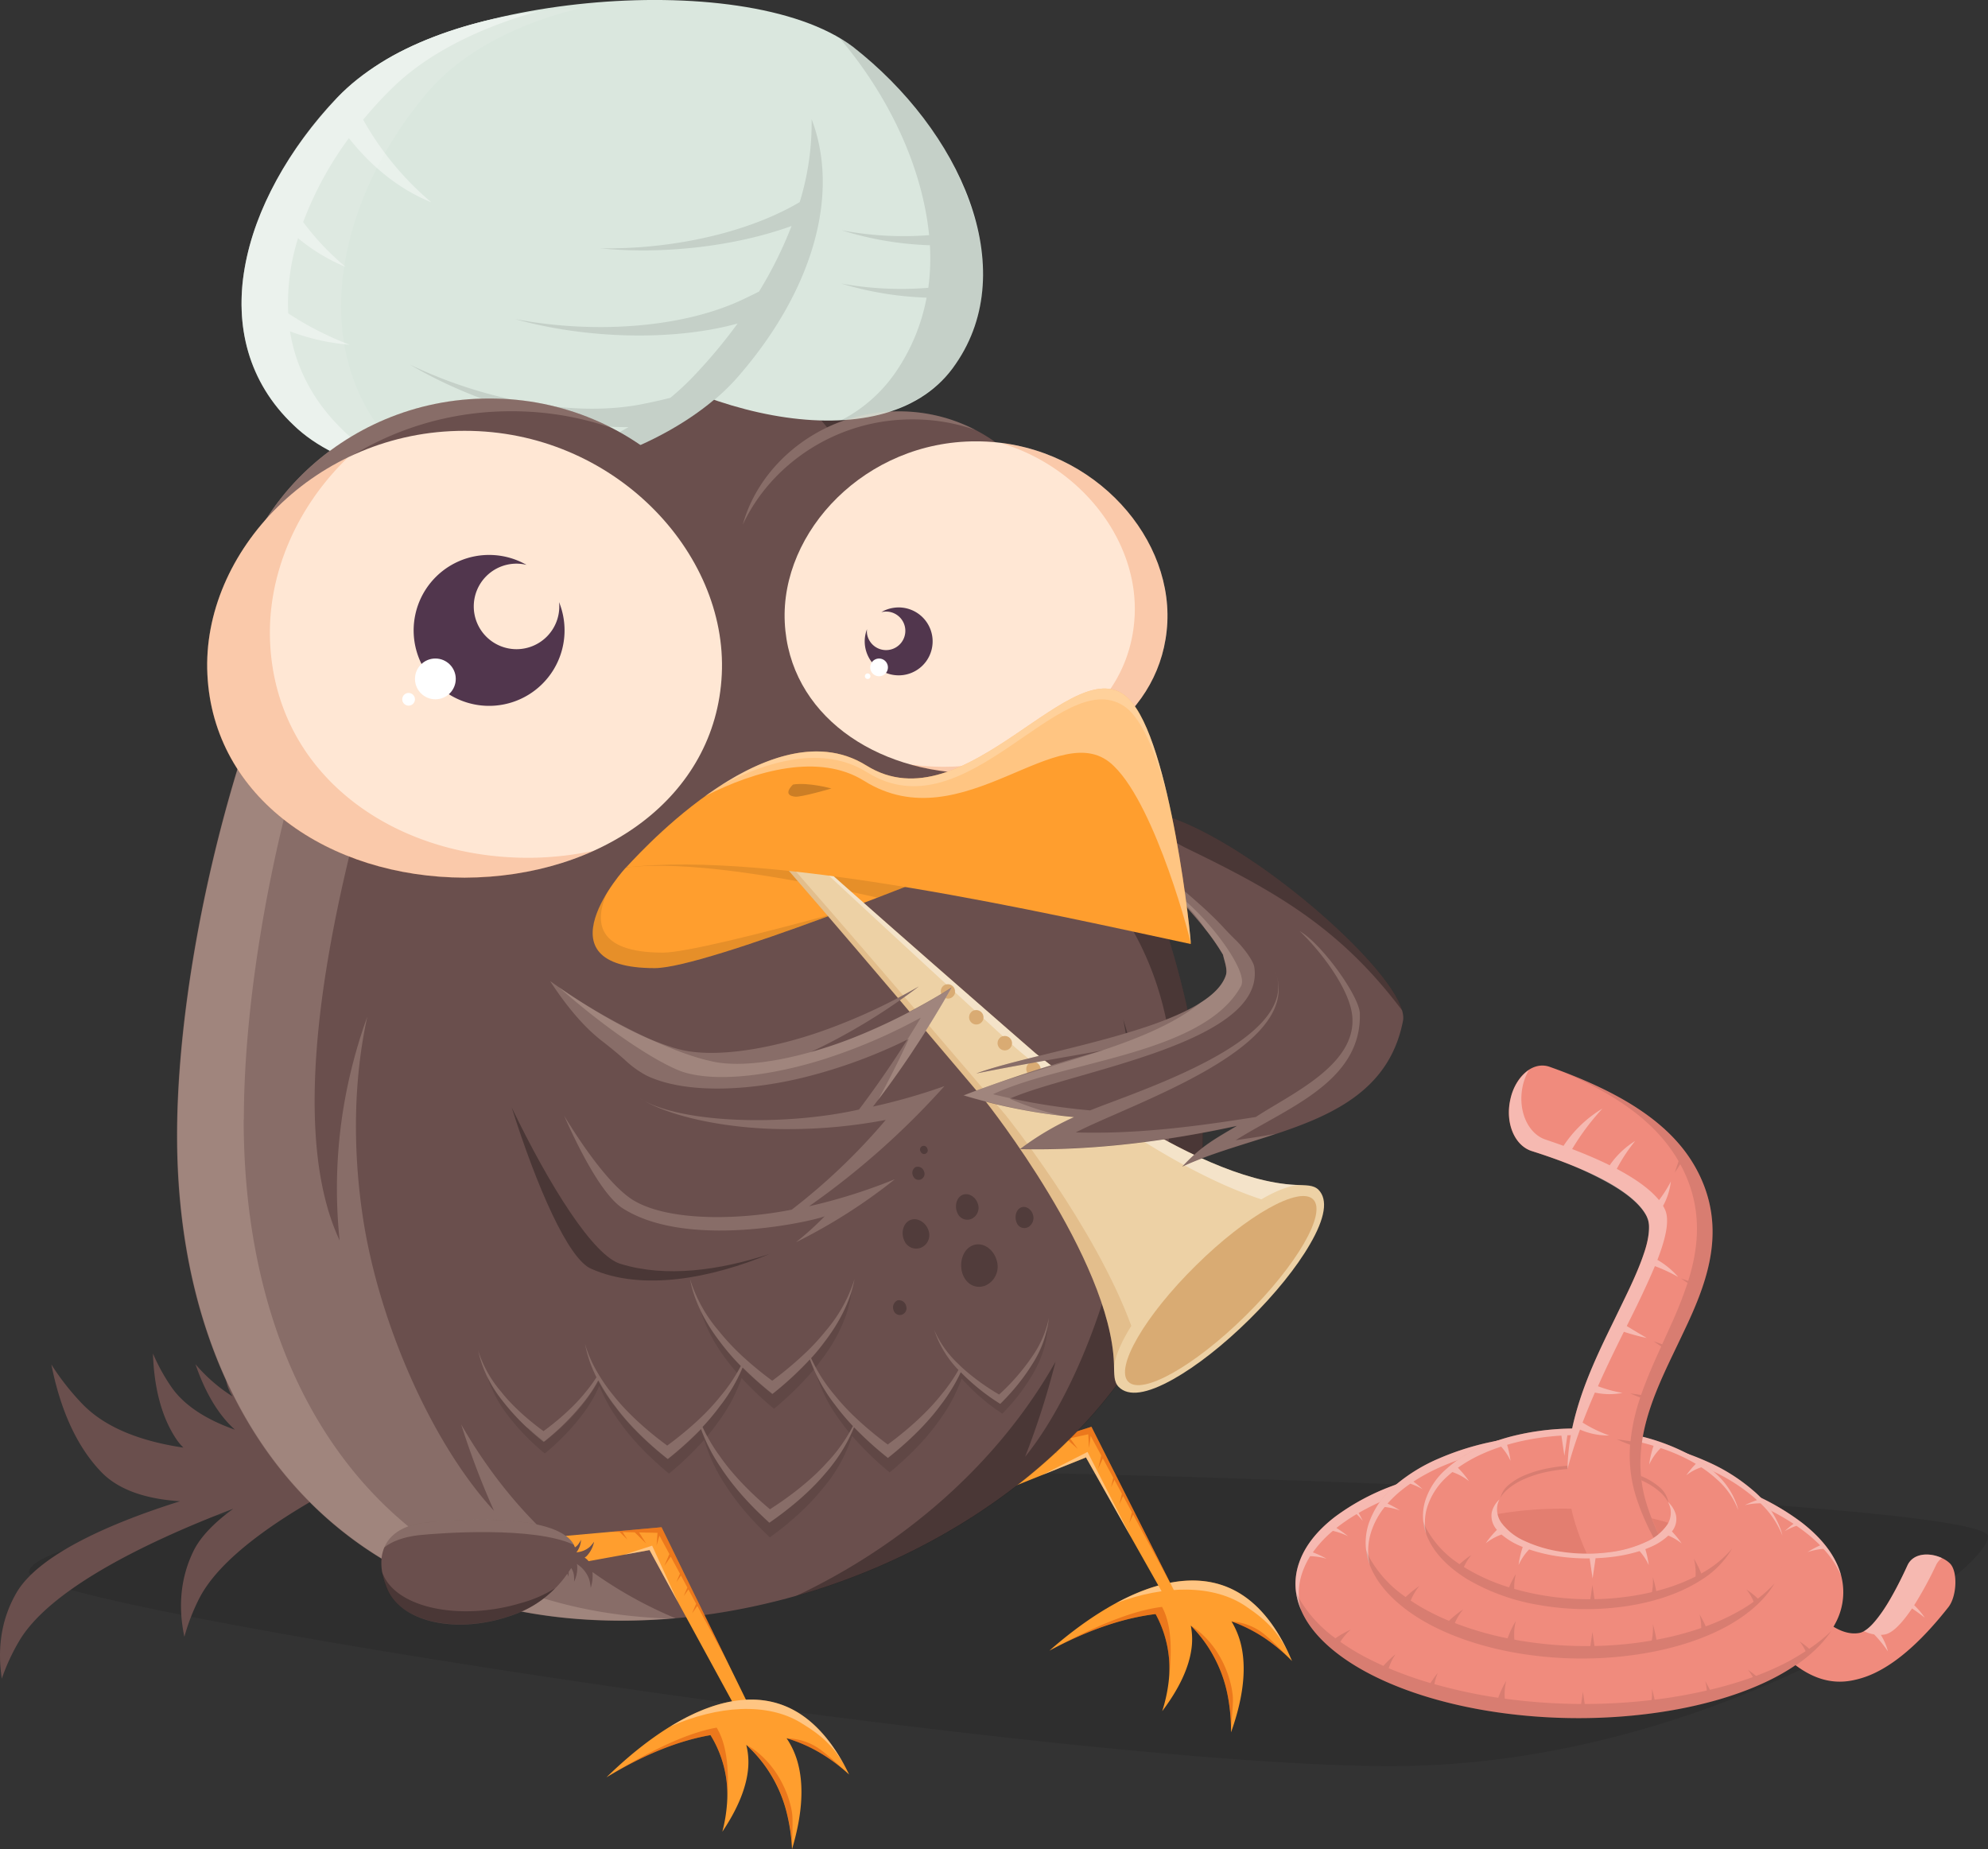 <svg xmlns="http://www.w3.org/2000/svg" xmlns:xlink="http://www.w3.org/1999/xlink" viewBox="0 0 582.01 541.33"><rect x="0" y="0" width="582.01" height="541.33" fill="#333333" stroke="none"/><defs><clipPath id="a" transform="translate(-8.99 -29.34)"><rect width="600" height="600" fill="none"/></clipPath></defs><g clip-path="url(#a)"><path d="M421.78,546.28c91.16-2,169.46-56.49,169.23-67.19s-284.48-21.23-375.64-19.2-198.13,19-197.89,29.68S330.62,548.31,421.78,546.28Z" transform="translate(-8.99 -29.34)" opacity="0.1"/><ellipse cx="459.39" cy="451.48" rx="45.63" ry="15.49" fill="#e37e70"/><path d="M579.84,487c-3-2.94-10.25-4.18-12.44.63-4,8.74-9.78,19.08-14.16,19.75-2.92.5-5.92-.64-9-2.84a35,35,0,0,1-10.74,11.38c5.46,4.4,11.26,6.71,18.06,5.28a27.16,27.16,0,0,0,6.48-2.21c7.05-3.41,14.2-10.08,21.35-19.16C581.91,496.65,582.2,489.29,579.84,487Z" transform="translate(-8.99 -29.34)" fill="#f08b7d"/><path d="M577.51,485.44c-3.47-1.63-8.38-1.63-10.11,2.19-1.09,2.41-2.33,4.93-3.63,7.35-.3.56-.61,1.11-.92,1.66a43.92,43.92,0,0,1-5.66,8.14c-.18.19-.36.38-.55.55a1.62,1.62,0,0,1-.19.18l-.44.4a8.66,8.66,0,0,1-1.34.94,11.87,11.87,0,0,0,3,.94,37,37,0,0,1,4.05,5,17.9,17.9,0,0,0-2.09-4.86,8.49,8.49,0,0,0,1.13-.12c2.37-.39,5.2-3.48,8-7.62,1.33.89,2.58,1.79,3.73,2.72a21.9,21.9,0,0,0-3.1-3.67,110,110,0,0,0,6.34-11.61A5.45,5.45,0,0,1,577.51,485.44Z" transform="translate(-8.99 -29.34)" fill="#fff" opacity="0.4"/><path d="M526.23,479.66a50.79,50.79,0,0,0-13.44-8.13,96,96,0,0,0-16.57-5.29,133,133,0,0,0-18.28-2.79c-3.92-.32-7.89-.49-11.85-.49-2.54,0-5.09.07-7.62.21a127,127,0,0,0-18.92,2.38,89.46,89.46,0,0,0-16.47,4.95,47.48,47.48,0,0,0-12.85,7.61c-3.57,3.12-5.77,6.48-6.52,10a19.58,19.58,0,0,1,6-7.77A47.91,47.91,0,0,1,422.58,473a93.24,93.24,0,0,1,16.52-4.77,132.26,132.26,0,0,1,19-2.3q3.82-.19,7.65-.19,6,0,11.89.47A137.14,137.14,0,0,1,496,468.89,98.63,98.63,0,0,1,512.58,474a51.8,51.8,0,0,1,13.49,7.84c3.79,3.19,6.12,6.57,6.93,10a12.16,12.16,0,0,1,.32,2.92,12.63,12.63,0,0,0-.18-4.7C532.34,486.48,530,483,526.23,479.66Z" transform="translate(-8.99 -29.34)" opacity="0.1"/><path d="M547.34,488.52c-1.8-4.72-5.41-9.22-10.73-13.37a71.11,71.11,0,0,0-17.08-9.53,118.91,118.91,0,0,0-19.48-5.91,157.56,157.56,0,0,0-20.74-3.06,170,170,0,0,0-21.89-.33,152.77,152.77,0,0,0-21.54,2.56,113.85,113.85,0,0,0-19.48,5.52,67.09,67.09,0,0,0-16.52,8.93c-5.29,4.06-8.83,8.55-10.51,13.35-2,5.65-1.3,11.32,2,16.86,3.59,6,10.29,11.58,19.35,16.18,10,5.07,22.58,8.82,36.42,10.85a165.74,165.74,0,0,0,24,1.73,163,163,0,0,0,21.4-1.39c14.14-1.87,26.71-5.56,36.35-10.65,8.39-4.44,14.42-9.89,17.46-15.78A19.1,19.1,0,0,0,547.34,488.52ZM476,471.32a110.29,110.29,0,0,1,14.29,2,80.43,80.43,0,0,1,12.95,3.79,40.6,40.6,0,0,1,10.51,5.82c3,2.37,4.77,4.88,5.4,7.46a9.26,9.26,0,0,1-2.08,8.15c-2.34,3-6.4,5.73-11.74,7.94A82.4,82.4,0,0,1,483,511.72a121.77,121.77,0,0,1-27.12-.21,89.8,89.8,0,0,1-22.31-5.44c-5.73-2.32-10.18-5.16-12.84-8.22-2.44-2.81-3.38-5.71-2.78-8.63.54-2.61,2.27-5.1,5.16-7.41a38.11,38.11,0,0,1,10-5.45A75.75,75.75,0,0,1,446,472.81a109.66,109.66,0,0,1,14.79-1.7c2-.1,4-.14,6-.14C469.87,471,473,471.08,476,471.32Z" transform="translate(-8.99 -29.34)" fill="#f08b7d"/><path d="M542.81,482.74a27.57,27.57,0,0,1,5.19,7.84,19.7,19.7,0,0,0-.66-2.06c-1.8-4.72-5.41-9.22-10.73-13.37a71.11,71.11,0,0,0-17.08-9.53,118.91,118.91,0,0,0-19.48-5.91,157.56,157.56,0,0,0-20.74-3.06,170,170,0,0,0-21.89-.33,152.77,152.77,0,0,0-21.54,2.56,113.85,113.85,0,0,0-19.48,5.52,67.09,67.09,0,0,0-16.52,8.93c-5.29,4.06-8.83,8.55-10.51,13.35a18.6,18.6,0,0,0,.49,13.85,18.36,18.36,0,0,1,.47-11.06,23.09,23.09,0,0,1,2.23-4.59,20.27,20.27,0,0,1,4.78.75,28.31,28.31,0,0,0-4-1.86,33.53,33.53,0,0,1,5.86-6.29,19.76,19.76,0,0,1,4.43,1.56,29.38,29.38,0,0,0-3.4-2.41l.65-.51a54.92,54.92,0,0,1,5.27-3.54,17.49,17.49,0,0,1,1.81,2c-.36-.78-.77-1.56-1.22-2.34a76.56,76.56,0,0,1,10.66-5.05,114.76,114.76,0,0,1,19.48-5.52,152.77,152.77,0,0,1,21.54-2.56,170,170,0,0,1,21.89.33A157.56,157.56,0,0,1,501,462.5a118.91,118.91,0,0,1,19.48,5.91,76.42,76.42,0,0,1,13.59,7,30.67,30.67,0,0,0-2.57,2.14,19.27,19.27,0,0,1,3.43-1.55c.91.62,1.8,1.26,2.63,1.91a44.09,44.09,0,0,1,4.31,3.81,28.68,28.68,0,0,0-3.73,2A19.4,19.4,0,0,1,542.81,482.74Z" transform="translate(-8.99 -29.34)" fill="#fff" opacity="0.4"/><path d="M538.65,512a23.65,23.65,0,0,0-2.9-2.24,13.08,13.08,0,0,1,1.85,2.94q-2.36,1.54-5,3a83.51,83.51,0,0,1-9.51,4.24,25.27,25.27,0,0,0-2.37-1.78,12.82,12.82,0,0,1,1.44,2.13A115.66,115.66,0,0,1,509.58,524c-.42-.87-.87-1.71-1.36-2.52a16.2,16.2,0,0,1,.45,2.73c-4.4,1-9,1.87-13.83,2.5l-1.44.18c-.22-1.09-.49-2.16-.8-3.22a17.68,17.68,0,0,1-.09,3.33,169.25,169.25,0,0,1-19.57,1.15l-.53-3.61-.53,3.61a171,171,0,0,1-22.34-1.55,16.26,16.26,0,0,1,.44-5.26,28.92,28.92,0,0,0-2.37,5,147.62,147.62,0,0,1-18.68-4,16,16,0,0,1,1-3.3,29.2,29.2,0,0,0-2.15,3,114.37,114.37,0,0,1-12.23-4.35,16.3,16.3,0,0,1,2-4.09A28.93,28.93,0,0,0,414,517c-1.37-.62-2.71-1.25-4-1.9a68.25,68.25,0,0,1-8.61-5.14,16.43,16.43,0,0,1,3.05-3.58,29,29,0,0,0-4.49,2.54,38.46,38.46,0,0,1-10-10.61,24.68,24.68,0,0,1-1.49-2.88,21.09,21.09,0,0,0,3,8.15c3.59,6,10.29,11.58,19.35,16.18,10,5.07,22.58,8.82,36.42,10.85a165.74,165.74,0,0,0,24,1.73,163,163,0,0,0,21.4-1.39c14.14-1.87,26.71-5.56,36.35-10.65,7.28-3.85,12.78-8.47,16.1-13.47A47.19,47.19,0,0,1,538.65,512Z" transform="translate(-8.99 -29.34)" opacity="0.1"/><path d="M530.31,477.08a27.31,27.31,0,0,0-8.2-11.53,53.09,53.09,0,0,0-13.05-8.22,84.34,84.34,0,0,0-14.88-5.09,106.11,106.11,0,0,0-15.85-2.63,113.75,113.75,0,0,0-16.72-.29,103.56,103.56,0,0,0-16.45,2.21,79.71,79.71,0,0,0-14.89,4.75,50,50,0,0,0-12.62,7.7,25.31,25.31,0,0,0-8,11.51A18.34,18.34,0,0,0,411.17,490c2.74,5.16,7.86,10,14.78,14,7.64,4.37,17.26,7.61,27.83,9.36a112.62,112.62,0,0,0,18.31,1.49,110.68,110.68,0,0,0,16.34-1.2c10.8-1.61,20.41-4.79,27.78-9.18,6.4-3.82,11-8.53,13.34-13.6A18.4,18.4,0,0,0,530.31,477.08Zm-54.48-14.83A75.66,75.66,0,0,1,486.75,464a55.15,55.15,0,0,1,9.89,3.26,30.29,30.29,0,0,1,8,5,12.49,12.49,0,0,1,4.13,6.43,8.75,8.75,0,0,1-1.6,7c-1.78,2.57-4.88,4.94-9,6.85a57.23,57.23,0,0,1-17.1,4.52,82,82,0,0,1-20.71-.19,62,62,0,0,1-17.05-4.68c-4.38-2-7.77-4.45-9.81-7.09a9.2,9.2,0,0,1-2.12-7.44,11.46,11.46,0,0,1,3.94-6.38,27.81,27.81,0,0,1,7.68-4.7,52.32,52.32,0,0,1,9.83-3.06,74,74,0,0,1,11.3-1.47c1.51-.08,3-.13,4.55-.13C471.12,461.94,473.49,462.05,475.83,462.25Z" transform="translate(-8.99 -29.34)" fill="#f08b7d"/><path d="M524.41,469.42a26.23,26.23,0,0,1,6.4,9.43,16.75,16.75,0,0,0-.5-1.77,27.31,27.31,0,0,0-8.2-11.53,53.09,53.09,0,0,0-13.05-8.22,84.34,84.34,0,0,0-14.88-5.09,106.11,106.11,0,0,0-15.85-2.63,113.75,113.75,0,0,0-16.72-.29,103.56,103.56,0,0,0-16.45,2.21,79.71,79.71,0,0,0-14.89,4.75,50,50,0,0,0-12.62,7.7,25.31,25.31,0,0,0-8,11.51,18,18,0,0,0,.37,11.94,17.87,17.87,0,0,1,.36-9.53,22.42,22.42,0,0,1,4-7.41,19.25,19.25,0,0,1,4.44,1,29.64,29.64,0,0,0-3.62-2,33.56,33.56,0,0,1,3.17-3.13,41,41,0,0,1,3.51-2.69,19.89,19.89,0,0,1,3.58,1.6,26.94,26.94,0,0,0-2.68-2.21,55.15,55.15,0,0,1,8.21-4.4,80.7,80.7,0,0,1,14.89-4.76,104.89,104.89,0,0,1,16.45-2.21,115.31,115.31,0,0,1,16.73.29,107.5,107.5,0,0,1,15.84,2.63,84.07,84.07,0,0,1,14.88,5.1A53.06,53.06,0,0,1,522.85,468l.52.49a28.64,28.64,0,0,0-3.57,1.46A19.29,19.29,0,0,1,524.41,469.42Z" transform="translate(-8.99 -29.34)" fill="#fff" opacity="0.4"/><path d="M523.62,497.31a23,23,0,0,0-3.36-2.67,13.43,13.43,0,0,1,2.13,3.59c-1.07.76-2.18,1.5-3.37,2.21a64.88,64.88,0,0,1-10.66,5,28.65,28.65,0,0,0-1.82-3.53,16.23,16.23,0,0,1,.51,4,91.68,91.68,0,0,1-13.12,3.43,39,39,0,0,0-1.05-4.55,18,18,0,0,1-.33,4.8l-2.35.38a114.14,114.14,0,0,1-14.4,1.21l-.6-4.12-.61,4.14h-1.35a116.5,116.5,0,0,1-19-1.54l-1.9-.34a16.68,16.68,0,0,1,.42-5.47,28.64,28.64,0,0,0-2.41,5.09,95.25,95.25,0,0,1-15.43-4.48,16.28,16.28,0,0,1,2.44-4,29.35,29.35,0,0,0-4.16,3.35,69.44,69.44,0,0,1-7.83-3.82c-1.18-.68-2.3-1.38-3.38-2.1a16.56,16.56,0,0,1,2.53-4.27,30,30,0,0,0-4,3.23A34.46,34.46,0,0,1,410,485.48,22,22,0,0,1,408.9,483a19.76,19.76,0,0,0,2.27,7c2.74,5.16,7.86,10,14.78,14,7.64,4.37,17.26,7.61,27.83,9.36a112.62,112.62,0,0,0,18.31,1.49,110.68,110.68,0,0,0,16.34-1.2c10.8-1.61,20.41-4.79,27.78-9.18,5.56-3.32,9.76-7.3,12.3-11.61A37.29,37.29,0,0,1,523.62,497.31Z" transform="translate(-8.99 -29.34)" opacity="0.1"/><path d="M517.51,470a22.06,22.06,0,0,0-6.2-9.29,39.66,39.66,0,0,0-9.87-6.62A61.09,61.09,0,0,0,490.19,450a76.29,76.29,0,0,0-12-2.12,82.18,82.18,0,0,0-12.65-.23,74.7,74.7,0,0,0-12.44,1.78,57.5,57.5,0,0,0-11.26,3.83,37.28,37.28,0,0,0-9.54,6.21,20.52,20.52,0,0,0-6.08,9.27,15.7,15.7,0,0,0,1.18,11.71c2.07,4.16,5.94,8,11.18,11.24a61.19,61.19,0,0,0,21,7.54,80.24,80.24,0,0,0,26.2.24c8.17-1.3,15.43-3.86,21-7.41,4.84-3.07,8.33-6.86,10.08-10.95A15.73,15.73,0,0,0,517.51,470ZM476.4,459.42a47.62,47.62,0,0,1,7.15,1.2,34.5,34.5,0,0,1,6.49,2.29,19.64,19.64,0,0,1,5.27,3.5,8.75,8.75,0,0,1,2.7,4.49,6.44,6.44,0,0,1-1,4.91,14.77,14.77,0,0,1-5.88,4.79,35.68,35.68,0,0,1-11.21,3.16,50.63,50.63,0,0,1-13.58-.13,38.82,38.82,0,0,1-11.18-3.27,17.07,17.07,0,0,1-6.43-5,6.76,6.76,0,0,1-1.39-5.2,8.2,8.2,0,0,1,2.58-4.46,18.47,18.47,0,0,1,5-3.28,32.87,32.87,0,0,1,6.44-2.14,46.61,46.61,0,0,1,7.41-1c1-.06,2-.09,3-.09C473.31,459.21,474.86,459.28,476.4,459.42Z" transform="translate(-8.99 -29.34)" fill="#f08b7d"/><path d="M517.51,470a22.06,22.06,0,0,0-6.2-9.29,39.66,39.66,0,0,0-9.87-6.62A61.09,61.09,0,0,0,490.19,450a76.29,76.29,0,0,0-12-2.12,82.18,82.18,0,0,0-12.65-.23,74.7,74.7,0,0,0-12.44,1.78,57.5,57.5,0,0,0-11.26,3.83,37.28,37.28,0,0,0-9.54,6.21,20.52,20.52,0,0,0-6.08,9.27,15.37,15.37,0,0,0,.29,9.62,15.29,15.29,0,0,1,.27-7.68,20.41,20.41,0,0,1,6.07-9.27c.42-.39.87-.77,1.33-1.15a16.73,16.73,0,0,1,4.88,2.66,28.57,28.57,0,0,0-3.25-3.91,41.45,41.45,0,0,1,6.58-3.81,53.37,53.37,0,0,1,6.08-2.38,16.27,16.27,0,0,1,2.74,4.16,29.81,29.81,0,0,0-1-4.69c1.13-.34,2.29-.64,3.47-.92a74.73,74.73,0,0,1,12.43-1.78l.87,5.91.88-6a81,81,0,0,1,10.91.3,75.88,75.88,0,0,1,12,2.12c.79.21,1.56.43,2.32.66a29.65,29.65,0,0,0-1.29,5.5,16.51,16.51,0,0,1,3.38-4.84A55.66,55.66,0,0,1,502,456c1.21.59,2.36,1.21,3.46,1.87a23.84,23.84,0,0,0-2.79,3.35,13.94,13.94,0,0,1,4.4-2.35,36.26,36.26,0,0,1,4.8,3.75,22.35,22.35,0,0,1,6,8.78A14.35,14.35,0,0,0,517.51,470Z" transform="translate(-8.99 -29.34)" fill="#fff" opacity="0.4"/><path d="M509,488.8c-.62.4-1.28.79-1.94,1.16a29.14,29.14,0,0,0-2.16-4.33,16.58,16.58,0,0,1,.47,5.23,56.81,56.81,0,0,1-11.5,4.24,35.06,35.06,0,0,0-1-4.08,17.44,17.44,0,0,1-.25,4.38q-2.64.63-5.45,1.08a80.87,80.87,0,0,1-11.37,1l-.61-4.17-.61,4.19h-.23A82.9,82.9,0,0,1,460,496.24a75.92,75.92,0,0,1-7.7-1.78,16,16,0,0,1,.48-4.37,29.31,29.31,0,0,0-2,3.92,57.08,57.08,0,0,1-12.64-5.6l-.58-.36a16.1,16.1,0,0,1,2.21-3.53,29.67,29.67,0,0,0-3.47,2.7,28.72,28.72,0,0,1-9.76-10.47,20.41,20.41,0,0,1-.86-2,16.62,16.62,0,0,0,1.72,5.66c2.07,4.16,5.94,8,11.18,11.24a61.19,61.19,0,0,0,21,7.54,80.24,80.24,0,0,0,26.2.24c8.17-1.3,15.43-3.86,21-7.41a26.9,26.9,0,0,0,9.3-9.35A31.5,31.5,0,0,1,509,488.8Z" transform="translate(-8.99 -29.34)" opacity="0.1"/><path d="M454.92,462.46a32.87,32.87,0,0,1,6.44-2.14,46.61,46.61,0,0,1,7.41-1c1-.06,2-.09,3-.09,1.55,0,3.1.07,4.64.21a47.62,47.62,0,0,1,7.15,1.2,34.5,34.5,0,0,1,6.49,2.29,19.64,19.64,0,0,1,5.27,3.5,10.37,10.37,0,0,1,2.06,2.7,5,5,0,0,0-.1-.66,7.56,7.56,0,0,0-2.61-3.92,19.44,19.44,0,0,0-5.09-3.06,36.78,36.78,0,0,0-6.28-2,51.6,51.6,0,0,0-6.92-1.05c-1.48-.12-3-.18-4.48-.18-1,0-1.93,0-2.89.08a48.47,48.47,0,0,0-7.16.89,34.22,34.22,0,0,0-6.24,1.87,17.83,17.83,0,0,0-4.86,2.87,7,7,0,0,0-2.47,3.77,10.29,10.29,0,0,1,1.61-2A18.47,18.47,0,0,1,454.92,462.46Z" transform="translate(-8.99 -29.34)" opacity="0.1"/><path d="M494.55,478.4a72,72,0,0,1-3.32-8.41c-6.1-18.84,3.19-34.79,10.74-50.9,6.26-13.11,11.73-27.24,5.95-42.53-5.51-14.43-18.74-25.51-45.22-34.91-4.87-1.74-10,2.64-11.55,9.53s1.23,13.56,6.34,15.14c26.52,8.4,32.47,16.1,33.88,19.73,1.71,4.66-2.12,13.87-6.64,23.18-8.34,17.79-22.39,41-14.51,66.29a77.37,77.37,0,0,0,3.32,8.63,49.17,49.17,0,0,0,6.34-.39,35.68,35.68,0,0,0,11.21-3.16A18.67,18.67,0,0,0,494.55,478.4Z" transform="translate(-8.99 -29.34)" fill="#f08b7d"/><path d="M484,437.09a19.93,19.93,0,0,1-8.09-.1c-1.25,2.87-2.46,5.81-3.6,8.79a39.24,39.24,0,0,0,7.78,3.77,20.27,20.27,0,0,1-8.54-1.72c-1.4,3.83-2.65,7.71-3.66,11.57A64.4,64.4,0,0,1,470,444.31v0h0a97.12,97.12,0,0,1,3.41-10.52v0h0c2.17-5.63,4.72-11,7.17-16h0l.09-.18.82-1.68.22-.45h0c1-2.12,2-4.17,3-6.15,1.77-3.65,3.43-7.28,4.7-10.63.3-.81.59-1.6.84-2.37h0a22.82,22.82,0,0,0,1.49-8.2,6.74,6.74,0,0,0-.13-1v0c0-.14-.06-.28-.1-.42s0-.05,0-.07-.09-.31-.15-.45-.12-.3-.19-.46l0-.07c-.07-.16-.15-.32-.24-.49-1.2-2.24-4-5.5-10.66-9.3h0c-.37-.22-.76-.44-1.16-.65h0l-1.23-.66A103.45,103.45,0,0,0,467,369.62h0l-1-.4-1-.36-.66-.24c-2.1-.76-4.36-1.53-6.8-2.3-5.11-1.58-7.9-8.25-6.34-15.14a13.92,13.92,0,0,1,5.4-8.64,16.56,16.56,0,0,0-1.85,4.88c-1.45,7,1.53,13.83,6.79,15.54q2.73.92,5.19,1.81a35.54,35.54,0,0,1,11.39-10.91,70.9,70.9,0,0,0-8.87,11.85c4.29,1.64,7.93,3.23,11,4.75a24.78,24.78,0,0,1,7.46-7.12,48.8,48.8,0,0,0-5.39,8.17c6.75,3.58,10.4,6.72,12.37,9.15a38,38,0,0,0,3.46-5.45,19.48,19.48,0,0,1-2.28,7.13,11.31,11.31,0,0,1,.7,1.39c1.23,3.21-.05,8.46-2.36,14.42a23.53,23.53,0,0,1,6.08,5,47,47,0,0,0-6.81-3.17c-1,2.36-2.08,4.8-3.24,7.26-1.33,2.92-3.06,6.4-5,10.28,1.9,1.16,3.87,2.34,5.86,3.49a59.13,59.13,0,0,1-6.7-1.81c-2.4,4.83-5.05,10.23-7.59,15.94A37.81,37.81,0,0,0,484,437.09Z" transform="translate(-8.99 -29.34)" fill="#fff" opacity="0.4"/><path d="M489.48,453.3c0-.53.11-1.05.19-1.58a58.82,58.82,0,0,1,3.08-12l.54-1.44c1.63-4.29,3.6-8.5,5.6-12.7.22-.44.43-.89.64-1.33.82-1.71,1.64-3.41,2.44-5.12,6.26-13.11,11.73-27.24,5.95-42.53-5.27-13.81-17.63-24.55-41.9-33.69,17.78,7.47,28.45,16,34.39,26.36-.37,1.09-.74,2.2-1.12,3.35.58-.84,1.11-1.66,1.61-2.47a41.24,41.24,0,0,1,2.05,4.3c4.24,10.48,3.23,20.42.28,29.86l-2.11-.72c.65.46,1.29.89,1.93,1.3a123.08,123.08,0,0,1-5,12.59c-.8,1.79-1.62,3.58-2.44,5.38l-2.51-.87c.76.54,1.5,1,2.23,1.5-2.13,4.69-4.23,9.4-5.89,14.2l-3.2-.46c1,.46,2,.86,2.94,1.23a58.09,58.09,0,0,0-2.84,12.79c-1.28-.2-2.6-.39-4-.58,1.33.61,2.62,1.13,3.88,1.59a40.72,40.72,0,0,0,2.23,16.71,69.2,69.2,0,0,0,4.64,10.5,16.05,16.05,0,0,0,1.44-1,70.88,70.88,0,0,1-3.33-8.41A40,40,0,0,1,489.48,453.3Z" transform="translate(-8.99 -29.34)" opacity="0.1"/><path d="M497.4,478.86a16.11,16.11,0,0,1,3.92,2.3,28.86,28.86,0,0,0-2.86-3.51l.07-.09a5.73,5.73,0,0,0,1.11-4.73,7.8,7.8,0,0,0-2.32-3.8,6.84,6.84,0,0,1,.69,1.87,6.44,6.44,0,0,1-1,4.91,14.77,14.77,0,0,1-5.88,4.79,35.68,35.68,0,0,1-11.21,3.16,50.63,50.63,0,0,1-13.58-.13,38.82,38.82,0,0,1-11.18-3.27,17.07,17.07,0,0,1-6.43-5,6.76,6.76,0,0,1-1.39-5.2,6.62,6.62,0,0,1,.63-1.88,7.41,7.41,0,0,0-2.26,3.84,6.06,6.06,0,0,0,1.48,5s0,0,.05.05a29,29,0,0,0-3.28,3.94,16.39,16.39,0,0,1,4.62-2.56,21.32,21.32,0,0,0,5.46,3.34c.24.11.5.21.75.31a28.68,28.68,0,0,0-1.21,5.25,16.58,16.58,0,0,1,3.08-4.54,47.94,47.94,0,0,0,9.27,2.13,59.28,59.28,0,0,0,8.45.5l.86,5.87.87-5.92c1.44-.06,2.87-.16,4.28-.32A45.7,45.7,0,0,0,489,483.4a16.61,16.61,0,0,1,2.68,4.1,29.57,29.57,0,0,0-1-4.67c.55-.21,1.09-.43,1.6-.66A17.62,17.62,0,0,0,497.4,478.86Z" transform="translate(-8.99 -29.34)" fill="#fff" opacity="0.4"/><path d="M373.14,496.55c-16.05-11-38-.61-56.93,16,10.51-5.67,21-9.49,31.1-10.72A33.15,33.15,0,0,1,351.08,522a45.19,45.19,0,0,1-1.84,8.26c4.77-6.32,7.9-12.66,8.61-18.61a20.22,20.22,0,0,0-.24-6.44,39.68,39.68,0,0,1,10.93,21.15,54.34,54.34,0,0,1,.85,10.1c3.19-8.93,4.51-17.28,3.2-24.34a24.05,24.05,0,0,0-3.06-8.14,43.8,43.8,0,0,1,10.06,5.12,50.93,50.93,0,0,1,7.65,6.48C383.74,507.28,379.08,500.62,373.14,496.55Z" transform="translate(-8.99 -29.34)" fill="#ff9e2e"/><path d="M379.67,508.2A17.09,17.09,0,0,0,369.53,504a43.8,43.8,0,0,1,10.06,5.12,50.93,50.93,0,0,1,7.65,6.48C384.84,513.1,381.7,509.89,379.67,508.2Z" transform="translate(-8.99 -29.34)" fill="#d04000" opacity="0.4"/><path d="M369.39,536.44c0-3.5.76-8,.5-10.67-.57-6-4.06-15.3-12.28-20.58a39.68,39.68,0,0,1,10.93,21.15A54.34,54.34,0,0,1,369.39,536.44Z" transform="translate(-8.99 -29.34)" fill="#d04000" opacity="0.4"/><path d="M351.08,522c.89-7.51,1.34-16.31-1.89-22.26-10.07,1.22-22.47,7.14-33,12.81,10.51-5.67,21-9.49,31.1-10.72A33.15,33.15,0,0,1,351.08,522Z" transform="translate(-8.99 -29.34)" fill="#d04000" opacity="0.4"/><path d="M373.14,496.55c-10.73-7.33-24.1-5.12-37.44,2.1,14.14-5.33,28.58-5.6,38.16,1,5.95,4.06,9.88,7.67,13.38,15.95C383.74,507.28,379.08,500.62,373.14,496.55Z" transform="translate(-8.99 -29.34)" fill="#fff" opacity="0.4"/><polygon points="286.35 439.32 317.93 426.64 319.53 417.67 281.63 429.68 286.35 439.32" fill="#ff9e2e"/><polygon points="317.93 426.64 345.28 475.04 347.41 472.92 319.53 417.67 316.82 422.02 317.93 426.64" fill="#ff9e2e"/><polygon points="317.93 426.64 331.04 449.85 318.39 425.03 305.11 431.79 317.93 426.64" fill="#fff" opacity="0.4"/><polygon points="306.2 422.61 309.59 425.64 307.24 422.38 312.29 421.26 315.53 424.15 313.29 421.04 318.6 419.86 318.82 423.91 319.3 420.33 322.41 426.08 321.49 429.96 322.87 426.93 325.93 432.6 325.27 435.38 326.26 433.2 328.45 437.26 327.73 440.29 328.8 437.92 331.38 442.68 330.64 445.8 331.74 443.36 343.16 464.49 319.53 417.67 298.58 424.31 306.2 422.61" fill="#d04000" opacity="0.4"/><path d="M101.42,444.39a46.2,46.2,0,0,1-14.54-1.85c-5.61-3.94-9.18-9.54-9.21-17.18a27.33,27.33,0,0,1,.38-4.62,24.8,24.8,0,0,0-3,10.74,11.8,11.8,0,0,0,2,6.62c-1.17-.73-2.32-1.52-3.45-2.39a48.86,48.86,0,0,1-7.38-7c2.74,8,6.55,14.67,11.54,19.15C69.62,445,63,440.92,59.14,435.33a56.36,56.36,0,0,1-5.37-9.76c.32,9.95,2.49,18.7,7,25.29a16.25,16.25,0,0,0,1.91,2.25c-12.34-1.83-22.8-5.77-29.53-12.73a73.76,73.76,0,0,1-9.12-11.59c2.56,12.93,7.29,23.9,14.67,31.52,5.11,5.28,13.23,7.87,23,8.5C39.5,475.78,20,485,13.85,495.54c-4.51,7.72-5.68,16.33-4.33,25.19a59.72,59.72,0,0,1,5-10.86C23,495.25,49.68,481.53,77.29,471c-5.38,3.9-9.41,8-11.5,12.07-4,8-4.69,16.64-2.82,25.41a59.84,59.84,0,0,1,4.31-11.14c6-11.85,23.19-23.81,43.33-34.28Z" transform="translate(-8.99 -29.34)" fill="#6a4f4d"/><path d="M310.34,215.67A34.69,34.69,0,0,0,319,194.2c1.12-22.34-19.78-44.49-46.91-44.44a48.32,48.32,0,0,0-14.42,2.15,147.14,147.14,0,0,0-29.78-20.53l-.15-.08a77.91,77.91,0,0,0-23.2-7.34l-14.6-2.25h-.22c-6.35-7.31-15-11.37-26.54-10.65-10.83.69-23.31,5.57-36.43,13.32A88.9,88.9,0,0,1,142.13,122a56.71,56.71,0,0,1,25.78,3.92C99.29,151.28,60.81,286.76,60.81,361.71c0,82.93,47.13,142.06,130.06,142.06s170.28-59.13,170.28-142.06C361.15,321.64,340.76,264.27,310.34,215.67Z" transform="translate(-8.99 -29.34)" fill="#6a4f4d"/><path d="M257.66,151.91a150.88,150.88,0,0,0-27.16-19.17,231.09,231.09,0,0,1,20.64,21.71A48.7,48.7,0,0,1,257.66,151.91Zm52.67,63.76a42.18,42.18,0,0,1-13.25,10,434,434,0,0,1,22,51.78c14.62,10.32,26.18,27.53,31,48.94,4.78,21.14,2.11,42.31-6,59.33a147,147,0,0,0-3-46c-.92-4.08-2-8.06-3.24-11.94,3,15.39,3.41,32.89,1.13,51-3.53,28-15.87,59.72-29.86,77a233.69,233.69,0,0,0,8.9-27.82c-16.93,29.93-44.45,53.71-76.1,68.65,64.22-18.14,119.32-69,119.32-134.85C361.15,321.64,340.76,264.27,310.33,215.67Z" transform="translate(-8.99 -29.34)" opacity="0.3"/><path d="M152.21,146c-43.54-.08-77.08,35.47-75.29,71.32,1.74,36.06,35.3,59.35,75.29,59.48,40-.13,73.55-23.42,75.29-59.48C229.29,181.42,195.75,145.87,152.21,146Z" transform="translate(-8.99 -29.34)" fill="#6a4f4d"/><path d="M158.69,149.73a89.34,89.34,0,0,1,29.53,4.93,77.84,77.84,0,0,0-36-8.71c-36.13-.06-65.38,24.41-73.26,53.23C91.85,171.42,122.21,149.66,158.69,149.73Z" transform="translate(-8.99 -29.34)" fill="#ffe7d4" opacity="0.2"/><path d="M311.32,426.23a62.57,62.57,0,0,1-9.83,11.34,65.56,65.56,0,0,1-10.71-7.77c-.18-.16-.37-.34-.55-.52l-.74-.72a30.14,30.14,0,0,1-7-9.9,30.4,30.4,0,0,0,7.1,11.72,48.15,48.15,0,0,1-5,7.2c-6.54,8.27-15.82,14.63-15.69,14.63a108.05,108.05,0,0,1-9.05-7.5l-.13-.13a65.91,65.91,0,0,1-6.51-7,46.51,46.51,0,0,1-6.77-10.66,56.82,56.82,0,0,0,3.95-4.81c4.42-5.69,7.68-12.24,8.77-18.33a43,43,0,0,1-8.41,15.14,65,65,0,0,1-5.22,5.76l-.2.19a103.59,103.59,0,0,1-10.27,8.67c0-.06-3.54-2.52-7.78-6.34l-.35-.31a69.21,69.21,0,0,1-7.56-8A42.9,42.9,0,0,1,211,403.78c1.09,6.09,4.36,12.65,8.77,18.33a67.35,67.35,0,0,0,6.1,7.09,47.35,47.35,0,0,1-5.82,8.7,65.65,65.65,0,0,1-6.33,6.84l-.4.38a103.87,103.87,0,0,1-9,7.4c.13,0-9.15-6.35-15.69-14.62a50.9,50.9,0,0,1-4-5.58,8,8,0,0,1-.44-.74,36.42,36.42,0,0,1-3.93-8.82,36.9,36.9,0,0,0,3.35,9.75,37.86,37.86,0,0,1-3.05,4.19c-5.19,6.56-12.55,11.6-12.45,11.6s-7.26-5-12.45-11.6a34.11,34.11,0,0,1-6.68-12,35,35,0,0,0,7,14.56,71,71,0,0,0,12.17,12.18,70.59,70.59,0,0,0,12.17-12.18,41.1,41.1,0,0,0,3.79-5.82,52.28,52.28,0,0,0,5,7.68c6.35,8.62,15.33,15.26,15.33,15.35a102,102,0,0,0,9.77-8.81,49.49,49.49,0,0,0,5.72,11.15c5.78,9,14.32,16.21,14.32,16.3,0-.09,9.4-6.14,16.28-14.34A47.57,47.57,0,0,0,259,447.16a103.09,103.09,0,0,0,9.92,9c0-.1,9-6.74,15.34-15.36a51.31,51.31,0,0,0,6-9.75,63.5,63.5,0,0,0,11.55,9.27,62.84,62.84,0,0,0,9.52-11.82,30.71,30.71,0,0,0,4.74-13.4A30.14,30.14,0,0,1,311.32,426.23ZM251,457.58c-7.05,7.83-16.72,13.58-16.59,13.59s-8.73-6.93-14.72-15.6a48.36,48.36,0,0,1-5-8.51,65.94,65.94,0,0,0,5-6,49.29,49.29,0,0,0,6.68-11.38,107.18,107.18,0,0,0,8.73,7.75,100.68,100.68,0,0,0,11-10.15,48.44,48.44,0,0,0,7.48,13.46,66.9,66.9,0,0,0,5.11,6.06A46.23,46.23,0,0,1,251,457.58Z" transform="translate(-8.99 -29.34)" fill="#ffe7d4" opacity="0.2"/><path d="M257.62,445.66c-.36-.4-.72-.8-1.08-1.22l-.34-.38-.92-1.11-.42-.52c-.43-.54-.86-1.09-1.27-1.65s-.71-.94-1.05-1.42l-.27-.37c-.33-.45-.65-.91-1-1.38l0-.07c-.33-.49-.64-1-.94-1.48l-.23-.37c-.27-.44-.53-.89-.78-1.33a2,2,0,0,0-.11-.2c-.27-.48-.52-1-.77-1.44-.09-.18-.18-.36-.26-.54s-.13-.24-.19-.36a46.68,46.68,0,0,0,7.17,13.7c.79,1.13,1.63,2.21,2.49,3.25.37-.64.72-1.28,1.05-1.93-.33-.35-.67-.72-1-1.09ZM225.37,432l-.15.3-.33.68c-.13.25-.27.5-.4.76l-.28.53-.74,1.3-.1.17-.72,1.17-.2.31c-.22.35-.45.69-.68,1l-.21.31-.74,1.05-.18.25-1,1.28c-1.13,1.54-2.35,3-3.58,4.39l-.35.4c-.24.25-.47.51-.7.76s-.25.28-.38.41c.42.92.88,1.84,1.37,2.75,1.07-1.26,2.11-2.59,3.09-4a47.44,47.44,0,0,0,7-13.08,98.85,98.85,0,0,0,9.5,9,95.11,95.11,0,0,0,10.77-10.43l.9-1.1c-.42-1-.81-1.94-1.15-2.91-1,1.1-2,2.15-3,3.11l-.06.06-.94.9,0,.05-.8.75-.19.18-.76.68-.24.22-.53.48-.24.21-.62.53-.27.24-.44.37-.31.27-.4.33-.21.17-.46.38-.12.1-.39.31,0,0-.71.57-.14.12,0,0s-.06,0-.06.06a107.18,107.18,0,0,1-8.73-7.75c-.3.75-.64,1.49-1,2.22Zm24.5-5.09c4.45-6,7.64-12.93,8.37-19.24l-.06.17c-.16.52-.34,1-.53,1.56l-.06.16c-.2.54-.42,1.09-.65,1.63-.06.13-.12.26-.17.39-.24.54-.48,1.07-.74,1.61l-.1.2c-.24.49-.49,1-.75,1.45l-.2.39c-.29.52-.58,1-.89,1.55-.06.11-.13.22-.2.33-.28.47-.57.93-.87,1.39-.06.09-.11.18-.17.26-.34.52-.69,1-1,1.53l-.25.34q-.56.78-1.14,1.53c-.27.38-.56.75-.84,1.12-.07.09-.14.17-.2.26-.29.36-.57.72-.86,1.07l-.09.11-.89,1.05-.08.08c-.33.38-.66.76-1,1.12q.6,1.33,1.32,2.67C248.5,428.7,249.2,427.8,249.87,426.86Zm-25.13,4.36c.39-.67.77-1.34,1.11-2l-.2-.21c-.41-.42-.81-.84-1.22-1.28l-.24-.26c-.47-.5-.93-1-1.39-1.55l-.13-.15c-.48-.55-1-1.12-1.43-1.71l-.06-.08c-.49-.6-1-1.22-1.43-1.85a52.39,52.39,0,0,1-3.07-4.39,47.39,47.39,0,0,1-2.52-4.55,46.84,46.84,0,0,0,7.16,13.69C222.4,428.39,223.56,429.85,224.74,431.22ZM315.61,418c-.05.27-.11.53-.18.79s-.13.52-.2.78-.13.49-.21.74-.2.63-.31.95-.17.5-.26.76c-.16.42-.32.84-.5,1.26l-.27.63-.42.93-.31.63c-.16.32-.33.64-.5,1l-.29.55c-.28.49-.56,1-.86,1.46a49.62,49.62,0,0,1-4.7,6.6l0,0-.76.89-.06.07-.67.77-.08.08-.62.68-.07.08-.57.6,0,.05c-1.16,1.22-1.93,1.95-1.93,2a4.74,4.74,0,0,0-.57-.38,59.92,59.92,0,0,1-11-8.89c-.14.31-.29.62-.44.93l0,.06h0l-.44.85-.21.41c-.11.21-.23.42-.34.64s-.23.41-.34.61l-.29.5-.44.74c-.08.14-.17.27-.26.41s-.33.54-.51.81l-.22.35-.58.86c-.07.1-.13.2-.2.29l-.66.93a1.77,1.77,0,0,1-.16.22c-.27.38-.56.75-.84,1.13-6.35,8.62-15.34,15.26-15.34,15.36,0-.06-3.56-2.71-7.78-6.82l-.22-.22-.27-.26c-.52-.52-1.05-1-1.58-1.61h0a.46.46,0,0,0-.07-.07c-.28.71-.6,1.43-.94,2.14h0l-.44.89c-.1.18-.18.37-.28.55q-.41.81-.87,1.59l-.3.52-.66,1.09-.42.65c-.21.31-.41.63-.63.94s-.31.45-.46.67l-.67.92c-.15.21-.31.43-.48.64s-.5.65-.75,1l-.44.55c-.41.5-.82,1-1.25,1.47-6.88,8.2-16.28,14.25-16.28,14.34s-.81-.73-2.08-1.94h0l-.27-.26-.17-.16-.16-.16-.29-.28-.1-.09-.38-.37,0,0a79.37,79.37,0,0,1-10.82-13c-.39-.57-.77-1.16-1.14-1.75l-.28-.47c-.36-.58-.7-1.16-1-1.75l0,0c-.35-.63-.68-1.26-1-1.9l-.17-.34c-.26-.54-.52-1.09-.76-1.64l-.12-.24h0q-.66-1.51-1.2-3c-.62.65-1.24,1.27-1.85,1.86l0,0c-.59.57-1.17,1.12-1.73,1.64l-.09.09-1.54,1.39-.16.14-.6.53-.09.07-.6.52-.23.19-.35.3-.23.19-.42.35-.3.24-.11.1-1.38,1.11,0,0,0,0c0-.09-9-6.73-15.33-15.35-.45-.57-.88-1.16-1.3-1.75l-.38-.55c-.28-.4-.55-.8-.82-1.21l-.48-.77c-.21-.33-.42-.66-.62-1s-.36-.6-.53-.91c-.08-.13-.16-.26-.23-.39s-.31-.56-.45-.84l-.15-.26a.41.41,0,0,1-.05.09,1.09,1.09,0,0,1-.08.15c-.15.29-.32.57-.48.85l-.27.46c-.21.36-.43.71-.66,1.06-.08.14-.16.27-.25.4-.2.31-.41.61-.62.92l-.36.52c-.33.46-.67.92-1,1.37a48.28,48.28,0,0,1-3.49,4.2l0,0-.46.5-.06.06-.41.43-.11.11-.39.4-.12.13-.35.35-.17.16-.31.31-.19.18-.3.29-.2.19-.25.24-.24.22a1.8,1.8,0,0,1-.2.19l-.27.25-.16.15-.31.28-.09.08-.37.33,0,0c-2.15,1.91-3.68,3.06-3.68,3.09s-.52-.42-1.37-1.12l-.09-.07-.15-.13-.18-.15-.1-.08-.26-.22-.05,0-.32-.27,0,0-.35-.31,0,0-.39-.34h0l-.87-.77h0l-.46-.41,0,0L163,447l-.07-.06-.42-.4-.06-.06-.43-.41a1.36,1.36,0,0,1-.12-.12l-.38-.36-.15-.16-.36-.35-.15-.16-.36-.37-.18-.19L160,444l-.23-.25-.29-.31-.29-.31a2.73,2.73,0,0,0-.23-.25l-.32-.37-.19-.21-.36-.42-.15-.18-.39-.46-.12-.14c-.15-.19-.31-.38-.46-.58l0,0-.46-.59,0,0-.48-.64a40.57,40.57,0,0,1-4.44-7.1A37.11,37.11,0,0,0,157.16,443a67,67,0,0,0,11.33,11.82A67,67,0,0,0,179.82,443a38.52,38.52,0,0,0,4.62-8,48.72,48.72,0,0,0,6.13,10.83c5.92,8.37,14.28,14.81,14.28,14.9a95.41,95.41,0,0,0,10.32-9.91,47.77,47.77,0,0,0,5.91,12.79c5.36,8.72,13.3,15.69,13.3,15.79,0-.1,8.77-6,15.19-14a44.67,44.67,0,0,0,8.88-15.71,93.62,93.62,0,0,0,11,10.68c0-.09,8.37-6.53,14.28-14.9a48,48,0,0,0,6.8-12.59c.29.34.59.68.9,1a58.53,58.53,0,0,0,11,9.29,58.42,58.42,0,0,0,8.82-11.41c2.66-4.48,4.36-9.55,4.4-14A1.74,1.74,0,0,1,315.61,418Z" transform="translate(-8.99 -29.34)" opacity="0.1"/><path d="M157.62,146.13c3.4-7.77,6.48-14.46,9-19.78-11.27,4.41-21.72,11.8-31.31,21.4a78.24,78.24,0,0,1,16.85-1.8C154,146,155.83,146,157.62,146.13ZM144,446.31a239.37,239.37,0,0,0,9.6,25.27c-18.05-19.48-34-55.36-38.54-87-2.94-20.44-2.36-40.23,1.46-57.61q-2.39,6.57-4.18,13.49a146.05,146.05,0,0,0-3.92,52c-13.1-28-7-75.63,5.64-123.71-13.65-6.25-24.62-16-31-28.34-14.58,42.38-22.25,87.88-22.25,121.32,0,82.93,47.13,142.06,130.06,142.06,5.29,0,10.59-.25,15.89-.72C180,491.88,158.88,472.25,144,446.31Z" transform="translate(-8.99 -29.34)" fill="#ffe7d4" opacity="0.2"/><path d="M166.38,126.46c-11.17,4.43-21.52,11.77-31,21.29a78.16,78.16,0,0,1,11.28-1.61A124.8,124.8,0,0,1,166.38,126.46Zm-86,230.61c0-28.13,5.12-64.55,15-100.73a58.36,58.36,0,0,1-12.22-16c-14.58,42.39-22.25,87.89-22.25,121.33,0,82.93,47.13,142.06,130.06,142.06,4.68,0,9.38-.2,14.07-.57C125.4,500.58,80.33,440.55,80.33,357.07Z" transform="translate(-8.99 -29.34)" fill="#ffe7d4" opacity="0.2"/><path d="M258.65,43C226.16,18.73,132.74,29.09,110.83,56c-22.78,26.81,33.48,43.25,68,69.14,33.73,26.84,90.31,40,110,10.68C308.11,107.83,290.2,67.58,258.65,43Z" transform="translate(-8.99 -29.34)" fill="#dae7de"/><path d="M296.71,113.42a53.75,53.75,0,0,0-.64-12.8c-.14-.8-.29-1.61-.47-2.42s-.31-1.43-.49-2.14h0c-4.84-19.25-17.76-39-36.46-53.06a44.33,44.33,0,0,0-3.89-2.56C269.42,57.71,279,78.38,281,98.18a96.44,96.44,0,0,1-25.6-1.43,95.81,95.81,0,0,0,25.83,4.38,64.61,64.61,0,0,1-.47,12.46,98.26,98.26,0,0,1-25.5-1.25,96.94,96.94,0,0,0,25,4.13A57.27,57.27,0,0,1,271,138.59a43.56,43.56,0,0,1-15.88,13.85c14.26-.86,26.48-6.16,33.67-16.58a44.83,44.83,0,0,0,7.66-20h0C296.58,115.05,296.65,114.24,296.71,113.42Z" transform="translate(-8.99 -29.34)" opacity="0.1"/><path d="M233.66,45.69C207.86,23,136.17,28.07,107.79,57.84,79.23,88,68.27,128.54,94.89,153.73c12.88,12.66,38.72,18.7,64.67,15.77,26-2.65,52.08-14.26,65.9-30.43C253.48,106.57,258.94,68.45,233.66,45.69Z" transform="translate(-8.99 -29.34)" fill="#dae7de"/><path d="M125.18,160.66c-27.08-27.93-18.05-72.81,9.42-104.8C145,44,161.34,35.89,179.3,31.65c-27.16.87-55.65,9.78-71.51,26.19C79.23,88,68.27,128.54,94.89,153.73c9.38,9.09,25.22,14.8,43.14,16.17A47.6,47.6,0,0,1,125.18,160.66Z" transform="translate(-8.99 -29.34)" fill="#fff" opacity="0.1"/><path d="M246.6,64.22a78.56,78.56,0,0,1-3.49,24.29c-15.57,9.19-38,13.89-58.49,13.51,18.23,1.87,39.55-.5,56.11-6.53a118.51,118.51,0,0,1-9.53,19.2q-2.53,1.29-5.18,2.52c-18,8.37-44.07,9.81-66.24,5.53,20.33,5.73,46,6.57,65.15,1.31a153.79,153.79,0,0,1-12.68,15.2,78.33,78.33,0,0,1-7,6.54q-4.38,1.11-9,2c-20.65,3.81-46.9-1.88-67.26-11.73,18.1,10.74,43.14,18.6,64,18.3-16.6,9.77-37.25,15.25-56.66,15.44,32.33,3.32,71.09-9.42,89.15-30.68C246.92,114.27,255,86.26,246.6,64.22Z" transform="translate(-8.99 -29.34)" opacity="0.1"/><path d="M135.26,88.56a87.67,87.67,0,0,1-19.95-24.18,115.57,115.57,0,0,1,8.81-9.55c10.3-10,25.38-17.42,42.34-22.18-21.5,2.67-42.38,10.28-55.94,22.56h0c-.47.41-.92.84-1.37,1.27l0,0c-.46.44-.9.88-1.34,1.33A112.09,112.09,0,0,0,90,82h0c-.47.88-.92,1.75-1.37,2.63l-.44.87c-.34.68-.66,1.37-1,2.06-.24.51-.47,1-.7,1.52h0A78,78,0,0,0,80.13,111h0c-.11.85-.19,1.69-.25,2.53,0,.42-.07.84-.09,1.27s0,.76-.05,1.14c0,1.16-.07,2.31,0,3.46h0a48.28,48.28,0,0,0,15.19,34.37c9.11,8.83,24.31,14.47,41.59,16-10.19-2.84-18.88-7.13-25.14-12.67-10-8.84-15.68-19.45-17.49-30.76a64,64,0,0,0,17.48,3.92,91.64,91.64,0,0,1-18-9.19,63.45,63.45,0,0,1,2.88-22,54.36,54.36,0,0,0,13.93,8.41A76.38,76.38,0,0,1,97.74,94.33a103.14,103.14,0,0,1,13.39-24.57C117.75,78.17,125.88,84.76,135.26,88.56Z" transform="translate(-8.99 -29.34)" fill="#fff" opacity="0.4"/><path d="M152.21,146c-43.54-.08-77.08,35.47-75.29,71.32,1.74,36.06,35.3,59.35,75.29,59.48,40-.13,73.55-23.42,75.29-59.48C229.29,181.42,195.75,145.87,152.21,146Z" transform="translate(-8.99 -29.34)" fill="#6a4f4d"/><path d="M158.69,149.73a89.34,89.34,0,0,1,29.53,4.93,77.84,77.84,0,0,0-36-8.71c-36.13-.06-65.38,24.41-73.26,53.23C91.85,171.42,122.21,149.66,158.69,149.73Z" transform="translate(-8.99 -29.34)" fill="#ffe7d4" opacity="0.2"/><path d="M276.13,152.11a55.8,55.8,0,0,1,18.4,3.08,48.37,48.37,0,0,0-22.44-5.43c-22.51,0-40.73,15.21-45.64,33.17C234.49,165.63,253.4,152.07,276.13,152.11Z" transform="translate(-8.99 -29.34)" fill="#ffe7d4" opacity="0.2"/><path d="M294.74,158.54c-32.37-.06-57.3,26.37-56,53,1.29,26.8,26.24,44.11,56,44.21,29.72-.1,54.67-17.41,56-44.21C352,184.91,327.1,158.48,294.74,158.54Z" transform="translate(-8.99 -29.34)" fill="#ffe7d4"/><path d="M301.9,159c23.82,7.09,40.36,28.77,39.27,50.6-1.29,26.8-26.24,44.12-56,44.21a73.88,73.88,0,0,1-9.84-.69,71.44,71.44,0,0,0,19.38,2.68c29.72-.1,54.67-17.41,56-44.21C351.93,186.91,330.7,162.46,301.9,159Z" transform="translate(-8.99 -29.34)" fill="#e75400" opacity="0.2"/><path d="M145,155.46c-43.53-.07-77.08,35.48-75.29,71.33,1.74,36,35.3,59.35,75.29,59.47,40-.12,73.56-23.42,75.3-59.47C222.06,190.94,188.51,155.39,145,155.46Z" transform="translate(-8.99 -29.34)" fill="#ffe7d4"/><path d="M163.36,280.45c-40-.13-73.55-24.82-75.29-63-.94-20,7.87-39.83,22.76-54.18-25.62,12.4-42.43,37.89-41.15,63.55,1.74,36,35.3,59.35,75.29,59.47a92.34,92.34,0,0,0,37.93-7.92A92.56,92.56,0,0,1,163.36,280.45Z" transform="translate(-8.99 -29.34)" fill="#e75400" opacity="0.2"/><path d="M172.66,205.6a10.64,10.64,0,0,1,.07,1.26,12.52,12.52,0,1,1-12.52-12.52,12.31,12.31,0,0,1,2.93.36,22.09,22.09,0,1,0,9.52,10.9Z" transform="translate(-8.99 -29.34)" fill="#51364d"/><circle cx="127.46" cy="198.74" r="5.97" fill="#fff"/><circle cx="119.62" cy="204.71" r="1.86" fill="#fff"/><path d="M267,208.54a3.47,3.47,0,0,1,.56-.11,5.64,5.64,0,1,1-4.74,6.42,5.93,5.93,0,0,1,0-1.33,9.83,9.83,0,0,0-.56,5.07,9.94,9.94,0,1,0,8.34-11.32A9.83,9.83,0,0,0,267,208.54Z" transform="translate(-8.99 -29.34)" fill="#51364d"/><path d="M266.34,227.3a2.59,2.59,0,1,0-2.58-2.58A2.59,2.59,0,0,0,266.34,227.3Z" transform="translate(-8.99 -29.34)" fill="#fff"/><path d="M263,228.1a.81.81,0,1,0-.8-.8A.8.8,0,0,0,263,228.1Z" transform="translate(-8.99 -29.34)" fill="#fff"/><g opacity="0.8"><path d="M293.56,394c-2.82,1.26-3.88,5.28-2.71,8.4s4.06,4.34,6.71,3.23a6.06,6.06,0,0,0,3.16-7.52C299.72,394.78,296.38,392.67,293.56,394Z" transform="translate(-8.99 -29.34)" opacity="0.3"/><path d="M271.73,410a2.29,2.29,0,0,0-1.13,2.91A1.9,1.9,0,0,0,273,414.2a2,2,0,0,0,1.27-2.55A2.16,2.16,0,0,0,271.73,410Z" transform="translate(-8.99 -29.34)" opacity="0.3"/><path d="M311.34,384.75c-.56-1.59-2.22-2.58-3.58-1.87s-1.8,2.77-1.15,4.3a2.38,2.38,0,0,0,3.35,1.4A3.1,3.1,0,0,0,311.34,384.75Z" transform="translate(-8.99 -29.34)" opacity="0.3"/><path d="M295.19,381.51c-.71-1.94-2.82-3.16-4.53-2.33s-2.24,3.3-1.4,5.16a3.11,3.11,0,0,0,4.24,1.76A3.57,3.57,0,0,0,295.19,381.51Z" transform="translate(-8.99 -29.34)" opacity="0.3"/><path d="M278.66,374.56a1.76,1.76,0,0,0,.83-2.34A1.93,1.93,0,0,0,277,371a2,2,0,0,0-.67,2.64A1.72,1.72,0,0,0,278.66,374.56Z" transform="translate(-8.99 -29.34)" opacity="0.3"/><path d="M280,367.05a1.07,1.07,0,0,0,.48-1.45,1.09,1.09,0,1,0-1.91.94A1.05,1.05,0,0,0,280,367.05Z" transform="translate(-8.99 -29.34)" opacity="0.3"/><path d="M280.76,389.39c-.79-2.26-3.25-3.76-5.29-2.89s-2.74,3.64-1.82,5.81a3.79,3.79,0,0,0,5,2.26A4,4,0,0,0,280.76,389.39Z" transform="translate(-8.99 -29.34)" opacity="0.3"/></g><path d="M192.26,283.29c-.26.09-26.63,29.51,8.44,29.45,15.1,0,87.41-29.37,87.41-29.37S229.56,273.37,192.26,283.29Z" transform="translate(-8.99 -29.34)" fill="#ff9e2e"/><path d="M265.86,292.1c12.79-4.9,22.25-8.73,22.25-8.73s-58.55-10-95.85-.08C209.37,281.24,236.64,285.58,265.86,292.1Z" transform="translate(-8.99 -29.34)" opacity="0.1"/><path d="M203.09,308.21c-19.73,0-20-9.26-16.44-17.42-5.35,8.74-9.5,22,14,21.95,8,0,32.26-8.33,53.18-16.11C231,302.84,209.45,308.2,203.09,308.21Z" transform="translate(-8.99 -29.34)" opacity="0.1"/><path d="M388.34,376.2c-30.81-1.42-76.22-38.56-76.22-38.56s-56.88-49.43-76.64-67.58q-2.08,2.19-4.3,4.23c17.87,20,66.48,77.61,66.48,77.61s36.48,45.94,37.46,76.76c.09,3-.11,5.16,1.39,6.69,2.83,2.86,8.22,2.09,16-2.29,6.8-3.83,14.68-10,22.21-17.44s13.83-15.22,17.75-22c4.5-7.73,5.35-13.11,2.52-16C393.5,376.16,391.32,376.34,388.34,376.2Z" transform="translate(-8.99 -29.34)" fill="#edd1a5"/><path d="M359.11,399.78c-14.95,14.73-23.82,30-19.8,34.05s19.38-4.58,34.33-19.32,23.82-30,19.81-34.05S374.06,385,359.11,399.78Z" transform="translate(-8.99 -29.34)" fill="#bc7329" fill-rule="evenodd" opacity="0.4"/><path d="M310,340.84a2.11,2.11,0,1,0,3-.11A2.09,2.09,0,0,0,310,340.84Z" transform="translate(-8.99 -29.34)" fill="#bc7329" fill-rule="evenodd" opacity="0.4"/><path d="M301.61,333.26a2.12,2.12,0,1,0,3-.1A2.1,2.1,0,0,0,301.61,333.26Z" transform="translate(-8.99 -29.34)" fill="#bc7329" fill-rule="evenodd" opacity="0.4"/><path d="M293.27,325.68a2.12,2.12,0,1,0,3-.1A2.08,2.08,0,0,0,293.27,325.68Z" transform="translate(-8.99 -29.34)" fill="#bc7329" fill-rule="evenodd" opacity="0.4"/><path d="M288.05,321a2.11,2.11,0,1,0-2.95.1A2.08,2.08,0,0,0,288.05,321Z" transform="translate(-8.99 -29.34)" fill="#bc7329" fill-rule="evenodd" opacity="0.4"/><path d="M335.13,429.22c.53-3.48,2.43-7.56,5.06-11.75-10.7-29.29-36.87-61.8-36.87-61.8s-51.92-60.91-71.14-82.33c-.33.32-.66.64-1,1,17.87,20,66.48,77.61,66.48,77.61s36.48,45.94,37.46,76.76C335.13,428.85,335.13,429,335.13,429.22Z" transform="translate(-8.99 -29.34)" fill="#bc7329" opacity="0.2"/><path d="M388.92,376.22l-.58,0c-30.81-1.42-76.22-38.56-76.22-38.56s-56.88-49.43-76.64-67.58l-.25.26c15.49,14.54,35.87,33.36,50.85,47.16a2.13,2.13,0,0,1,2.48,2.28l5.77,5.31a2.12,2.12,0,0,1,1.89.51,2.16,2.16,0,0,1,.69,1.86l5.69,5.23a2.1,2.1,0,0,1,2,.49,2.13,2.13,0,0,1,.67,1.92l1.21,1.11s1.75,1.52,4.82,4a2.16,2.16,0,0,1,1.64.54,2.1,2.1,0,0,1,.68,1.32c12.72,10.1,40.26,30.44,64.66,38.36C382.07,378.2,385.76,376.64,388.92,376.22Z" transform="translate(-8.99 -29.34)" fill="#fff" opacity="0.4"/><path d="M157.41,349.1c7.47,24.67,17.52,48.76,24.71,51.68,16.72,7.47,40.1,1.58,58-7A159.08,159.08,0,0,0,271,374.55a162,162,0,0,1-25.17,7.87,232.45,232.45,0,0,0,39.63-35.18,174.82,174.82,0,0,1-20.92,6,295.55,295.55,0,0,0,23.06-34.85c.08,0-20.08,13.14-41.33,18.91A177.13,177.13,0,0,0,278,318.1a168.47,168.47,0,0,1-26.73,12.5c-15,5.51-33.41,9-44.38,5.64a78.87,78.87,0,0,1-8.43-3.05c-10.94-4.79-22.77-12.47-31.78-19.13a22.54,22.54,0,0,0-11.83,8l-3.63,4.77C153,333.86,155.07,341.51,157.41,349.1Z" transform="translate(-8.99 -29.34)" fill="#6a4f4d"/><path d="M240.78,383.45a179.36,179.36,0,0,0,27.52-26.27,151.89,151.89,0,0,1-28.7,2.69c-15.64.08-33.91-3.07-43.48-9.13,11.58,7.53,42.46,8.33,64.36,3.4a297.68,297.68,0,0,0,18.09-26.9A161.78,161.78,0,0,1,253,338.48c-14.39,4.94-32.16,8-43.25,4.9-5.51-1.47-20.36-10.19-37.15-25.07,14.34,10.12,33.41,19.21,44.1,21.56,11.06,2.85,29.49-1.48,44.4-7.68a172.82,172.82,0,0,0,26.53-13.76,295.55,295.55,0,0,1-23.06,34.85,174.82,174.82,0,0,0,20.92-6,232.29,232.29,0,0,1-39.64,35.18A161.41,161.41,0,0,0,271,374.53,161.54,161.54,0,0,1,242,393a88.09,88.09,0,0,0,8.51-7.7c.27.54-38.6,10.48-58.82-2-5.08-2.91-11.42-13.52-17.54-27.35,7.38,12.12,15,21.8,20.7,25C204.76,386.63,224.23,386.72,240.78,383.45Z" transform="translate(-8.99 -29.34)" fill="#ffe7d4" opacity="0.2"/><path d="M205.12,335.7l-.14-.05-.55-.18-.46-.16-.34-.12-.7-.24-.26-.1-.82-.3-.22-.09-.88-.33-.17-.07-1-.39-.35-.14-.8-.33h0c-9.62-4.21-19.92-10.65-28.39-16.67,4.43,6.8,9.54,13.2,15.26,17.6,2.22,1.71,4.38,3.48,6.47,5.34a29.79,29.79,0,0,0,6.54,4.75c12.14,5.77,32,4.26,48.06,0a150.51,150.51,0,0,0,28.68-10.76s-3.31,7.47-9,17.92c3.2-4.21,6.13-8.34,8.73-12.19l.1-.14.75-1.12.24-.37.64-1c.11-.16.22-.32.32-.49l.56-.84.37-.57.5-.77.39-.6.45-.7.41-.64c.13-.22.27-.43.4-.64l.41-.64.38-.61c.13-.21.27-.42.39-.63l.36-.58c.13-.2.25-.4.37-.6s.24-.38.35-.57.23-.37.34-.55.23-.38.35-.56l.3-.5.34-.56.26-.44.34-.56c.07-.13.15-.25.22-.37s.23-.39.34-.57.11-.19.16-.28.24-.4.35-.6l.12-.19.35-.61.05-.09c1.25-2.15,1.93-3.38,1.93-3.37s-20.08,13.14-41.33,18.91A177.13,177.13,0,0,0,278,318.1a168.47,168.47,0,0,1-26.73,12.5c-15,5.51-33.41,9-44.38,5.64L206,336Z" transform="translate(-8.99 -29.34)" fill="#ffe7d4" opacity="0.2"/><path d="M355.1,370.86c5.59-6,9.22-7.88,16-11.91-20.56,4.48-42.26,7.27-63.49,6.77a82.13,82.13,0,0,1,15.82-9.37A165.11,165.11,0,0,1,291,350c13.81-5.15,26.47-9.3,41-13.19-12.41,2.21-24.84,4.31-37.2,6.77,18-6.67,67.91-13.24,73.07-28.72.57-1.71-.46-4.26-.83-6-8.27-14.11-20.65-21-25.85-37a6.28,6.28,0,0,0,.14-3.5l-.6-1.58c22.49-2,81.59,48.23,79,61.39C413.78,359,378.51,360,355.1,370.86Z" transform="translate(-8.99 -29.34)" fill="#6a4f4d"/><path d="M419.51,325.17C415,309,363,265.88,341.45,266.69c.12.13.23.26.35.38a54,54,0,0,0,15.41,11C383.37,290.75,401.67,301.46,419.51,325.17Z" transform="translate(-8.99 -29.34)" opacity="0.3"/><path d="M382.29,313.72q.19.5.36,1Q382.49,314.22,382.29,313.72Zm24.81,12.33C407,321,396,305.68,389.51,301.92c6.27,6,14.84,17.2,15.4,25.2,1,14.09-18.05,22.48-28.26,29.2-17.49,2.79-35,5.07-52.73,4.52,17.07-8.72,65.75-24.53,58.73-46.13,6.17,19.32-40,33.83-54.52,39.68a187.62,187.62,0,0,1-28.43-4.73c20.75-9.77,61.63-11.6,72.62-31.67,2.49-4.54-11.48-22.44-19.91-27.57l1.46,1.68a44.64,44.64,0,0,1,8,9.24,64.64,64.64,0,0,1,5.18,7.49c.37,1.76,1.4,4.31.83,6-1,3-3.63,5.61-7.37,8-7.39,6-17.78,10.31-28.85,14l.35-.06-.86.23c-13.81,4.62-28.61,8.31-39.87,13a163.62,163.62,0,0,0,32.18,6.3,82.13,82.13,0,0,0-15.82,9.37c21.23.5,42.93-2.29,63.49-6.77-6.78,4-10.41,5.95-16,11.91,7.7-3.57,16.67-6.07,25.46-8.92l1.88-.68c-3.87.82-7.9,1.3-11.75,1.93C385.52,353.78,407.63,346.1,407.1,326.05Z" transform="translate(-8.99 -29.34)" fill="#ffe7d4" opacity="0.2"/><path d="M370.93,304.69c2.25,2.21,5,6,5.26,7.68,3.57,22.38-53.32,30.51-71.62,38.61a86.59,86.59,0,0,0,15.26,5A172.44,172.44,0,0,1,291,350c13.81-5.15,26.47-9.3,41-13.19h0l-1.65.29-12.2,2.15c-4.87.86-9.74,1.73-14.6,2.65-2.89.54-5.78,1.09-8.67,1.67,1-.38,2.13-.76,3.33-1.14,7.41-2.31,18.11-4.68,28.93-7.47,12.69-3.26,25.54-7.09,33.41-12.14,3.71-2.37,6.34-5,7.32-8,.57-1.71-.46-4.26-.83-6-8.27-14.11-20.65-21-25.85-37,0,0,0,0,0-.06,4.33,12.42,15.71,17.94,26,29.09Q369,302.82,370.93,304.69Z" transform="translate(-8.99 -29.34)" fill="#ffe7d4" opacity="0.2"/><path d="M339.39,233.89c-15.76-15.91-47.7,37.72-76.78,19.53s-70.18,30-70.35,29.87c42.92-5.13,124,13.56,165.34,22.4C357.87,305.51,351.75,245.9,339.39,233.89Z" transform="translate(-8.99 -29.34)" fill="#ff9e2e"/><path d="M339.39,233.89c-15.76-15.91-47.7,37.72-76.78,19.53-15-9.37-33.12-1.16-47.24,9,15-7.67,33.55-12.66,46.58-4.51,29.09,18.19,57.45-20.16,73.21-4.24,12.36,12,22.71,51.83,22.44,52C357.87,305.51,351.75,245.9,339.39,233.89Z" transform="translate(-8.99 -29.34)" fill="#fff" opacity="0.4"/><path d="M339.39,233.89c-15.76-15.91-47.7,37.72-76.78,19.53-13.5-8.45-29.58-2.6-43,6.08,14.17-7.56,30.42-12.09,43.27-4.06,29.08,18.2,56.59-31.57,75.13-19.43,6.07,4,10.55,16.92,13.67,30.59C348.73,252.58,344.62,239,339.39,233.89Z" transform="translate(-8.99 -29.34)" fill="#fff" opacity="0.2"/><path d="M241.16,259s-3.48,3.14.64,3.56c1.77.18,10.61-2.4,10.61-2.4S245.66,258.28,241.16,259Z" transform="translate(-8.99 -29.34)" opacity="0.2"/><path d="M190.8,399.36c-8-2.18-20.92-22.85-32-45.8,7.29,23.05,16.57,44.48,23.33,47.22,15,6.69,35.28,2.67,52.25-4.39C219.56,401.27,203.91,403.37,190.8,399.36Z" transform="translate(-8.99 -29.34)" opacity="0.3"/><polygon points="158.14 459.58 153.5 450.7 193.67 447.08 192.91 452.1 190.17 453.76 158.14 459.58" fill="#ff9e2e"/><polygon points="223.97 515.74 190.17 453.76 193.67 447.08 226.33 513.8 223.97 515.74" fill="#ff9e2e"/><polygon points="190.92 452.47 198.46 468.96 190.17 453.76 182.73 455.12 190.92 452.47" fill="#fff" opacity="0.4"/><polygon points="204.15 470.11 202.61 472.29 203.81 469.49 201.54 465.28 200.16 467.24 201.24 464.72 199.36 461.22 198.01 463.15 199.06 460.67 196.38 455.69 194.5 458.36 195.97 454.92 193.07 449.55 192.21 452.43 192.5 448.71 187.1 448.6 189.16 451.84 185.83 448.57 182.28 448.49 183.69 450.71 181.41 448.47 178.83 448.42 193.67 447.08 212.94 486.44 204.15 470.11" fill="#d04000" opacity="0.4"/><path d="M242.54,530.63c-16.61-10.09-38,1.43-56,19C196.74,543.41,207,539,217,537.27a33.14,33.14,0,0,1,4.84,19.93,44.75,44.75,0,0,1-1.38,8.35c4.42-6.57,7.2-13.06,7.59-19a20.71,20.71,0,0,0-.58-6.42,39.72,39.72,0,0,1,12,20.53,52.94,52.94,0,0,1,1.39,10c2.72-9.08,3.59-17.5,1.9-24.48a24.06,24.06,0,0,0-3.49-8,43.61,43.61,0,0,1,10.31,4.58,51.05,51.05,0,0,1,8,6.05C253.7,540.77,248.69,534.37,242.54,530.63Z" transform="translate(-8.99 -29.34)" fill="#ff9e2e"/><path d="M249.69,541.91a17.11,17.11,0,0,0-10.35-3.69,43.61,43.61,0,0,1,10.31,4.58,51.05,51.05,0,0,1,8,6.05C255.11,546.53,251.8,543.49,249.69,541.91Z" transform="translate(-8.99 -29.34)" fill="#d04000" opacity="0.4"/><path d="M240.93,570.66c-.16-3.5.33-8-.07-10.68-.89-5.92-4.87-15.06-13.36-19.89a39.72,39.72,0,0,1,12,20.53A52.94,52.94,0,0,1,240.93,570.66Z" transform="translate(-8.99 -29.34)" fill="#d04000" opacity="0.4"/><path d="M221.87,557.2c.49-7.54.47-16.35-3.07-22.12-10,1.76-22.06,8.33-32.25,14.56C196.74,543.41,207,539,217,537.27A33.14,33.14,0,0,1,221.87,557.2Z" transform="translate(-8.99 -29.34)" fill="#d04000" opacity="0.4"/><path d="M242.54,530.63c-11.11-6.75-24.34-3.83-37.27,4.1,13.83-6.08,28.24-7.12,38.15-1.09,6.16,3.74,10.28,7.13,14.22,15.21C253.7,540.77,248.69,534.37,242.54,530.63Z" transform="translate(-8.99 -29.34)" fill="#fff" opacity="0.4"/><path d="M180.14,485.29a2.69,2.69,0,0,0,.63-.46,8.66,8.66,0,0,0,2.15-4.18,10.55,10.55,0,0,1-1.27,1.52,6.71,6.71,0,0,1-3.94,1.59,1.48,1.48,0,0,0,.26-.3,6.59,6.59,0,0,0,1.12-3.37,8.35,8.35,0,0,1-.78,1.29,3.7,3.7,0,0,1-1,.93c-3.89-10.73-37.44-8-44.39-7.19-11.69,1.63-14.7,9.87-10.47,19.53s20.33,13,35.58,7.84A32.26,32.26,0,0,0,175.1,490c.1.29.18.6.26.91a11.93,11.93,0,0,0,.11-1.43c.26-.37.52-.74.76-1.12a5.16,5.16,0,0,1,.76,2,10.3,10.3,0,0,1,.06,2,9,9,0,0,0,.92-4.69,2.36,2.36,0,0,0-.12-.51,8.77,8.77,0,0,1,3.59,4.39,13,13,0,0,1,.49,2.61,11.52,11.52,0,0,0,.23-6.31A5.17,5.17,0,0,0,180.14,485.29Z" transform="translate(-8.99 -29.34)" fill="#6a4f4d"/><path d="M131.43,478.76c6.54-.69,33.84-2.67,45.52,2.78-5.18-9.83-37.28-7.23-44.06-6.42-6.08.85-9.81,3.49-11.4,7.19C123.78,480.54,127.07,479.29,131.43,478.76Z" transform="translate(-8.99 -29.34)" fill="#ffe7d4" opacity="0.2"/><path d="M161.4,498.64c-17.13,5.14-35.35,1.68-40-7.83-.22-.45-.42-.9-.61-1.35a22,22,0,0,0,1.6,5.19c4.11,9.51,20.33,13,35.58,7.84a31.4,31.4,0,0,0,13.52-8.21A37.23,37.23,0,0,1,161.4,498.64Z" transform="translate(-8.99 -29.34)" opacity="0.3"/></g></svg>